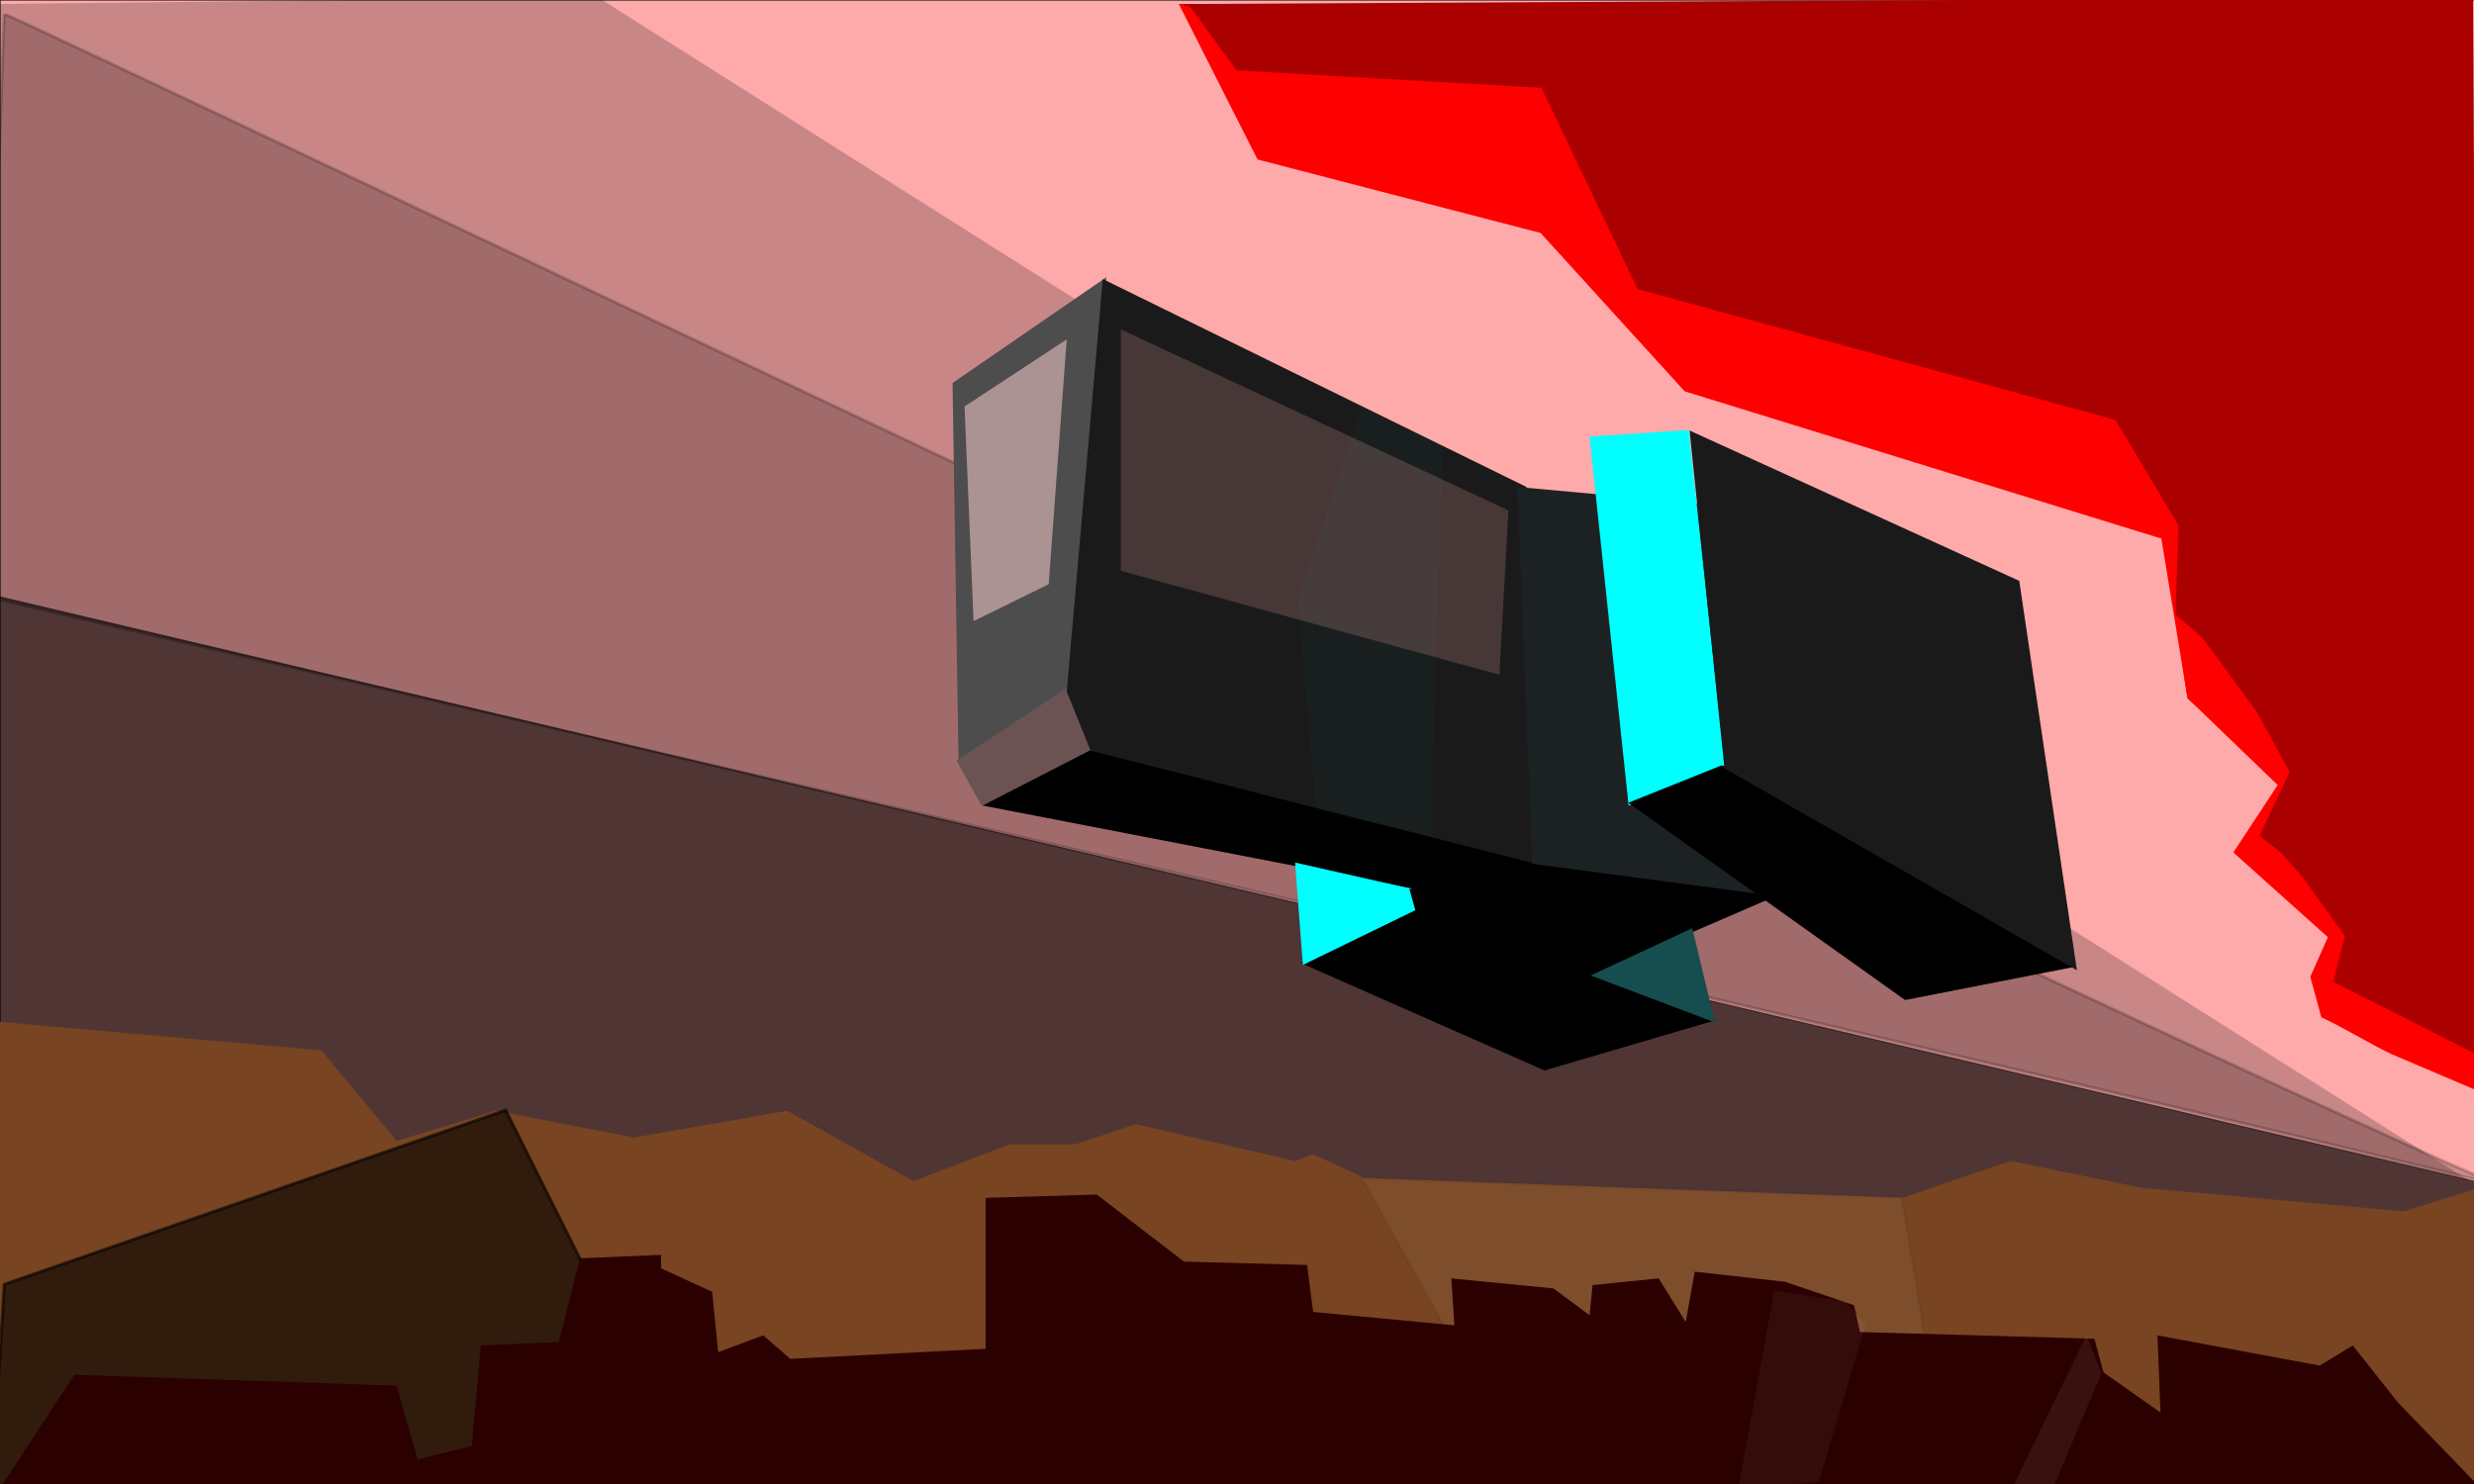 <?xml version="1.0" encoding="UTF-8" standalone="no"?>
<!-- Created with Inkscape (http://www.inkscape.org/) -->

<svg
   xmlns:dc="http://purl.org/dc/elements/1.1/"
   xmlns:cc="http://creativecommons.org/ns#"
   xmlns:rdf="http://www.w3.org/1999/02/22-rdf-syntax-ns#"
   xmlns:svg="http://www.w3.org/2000/svg"
   xmlns="http://www.w3.org/2000/svg"
   xmlns:sodipodi="http://sodipodi.sourceforge.net/DTD/sodipodi-0.dtd"
   xmlns:inkscape="http://www.inkscape.org/namespaces/inkscape"
   id="svg2"
   sodipodi:version="0.32"
   inkscape:version="0.47 r22583"
   width="800"
   height="480"
   version="1.0"
   sodipodi:docname="imagemAb.svg"
   inkscape:output_extension="org.inkscape.output.svg.inkscape">
  <rect width="100%" height="100%" fill="#333333" stroke="none"/>
  <sodipodi:namedview
     inkscape:window-height="725"
     inkscape:window-width="1280"
     inkscape:pageshadow="2"
     inkscape:pageopacity="0.0"
     guidetolerance="10.0"
     gridtolerance="10.0"
     objecttolerance="10.0"
     borderopacity="1.0"
     bordercolor="#666666"
     pagecolor="#ffffff"
     id="base"
     showgrid="false"
     inkscape:zoom="0.72773075"
     inkscape:cx="279.64913"
     inkscape:cy="196.7238"
     inkscape:window-x="0"
     inkscape:window-y="24"
     inkscape:current-layer="svg2"
     showguides="true"
     inkscape:guide-bbox="true"
     inkscape:window-maximized="1" />
  <defs
     id="defs5">
    <inkscape:perspective
       id="perspective9"
       inkscape:persp3d-origin="372.04724 : 350.78739 : 1"
       inkscape:vp_z="744.09448 : 526.18109 : 1"
       inkscape:vp_y="0 : 1000 : 0"
       inkscape:vp_x="0 : 526.18109 : 1"
       sodipodi:type="inkscape:persp3d" />
  </defs>
  <rect
     y="0.226"
     x="0.243"
     height="482.689"
     width="800.405"
     id="rect2414"
     style="opacity:1;fill:#ffaaaa;stroke:none;stroke-opacity:1" />
  <path
     style="fill:#000000;stroke:#000000;stroke-width:1px;stroke-linecap:butt;stroke-linejoin:miter;stroke-opacity:1;opacity:0.2"
     d="M 1.374,4.549 -5.497,192.806 c 0,0 831.351,192.379 818.984,192.379 C 801.12,385.185 1.374,3.175 1.374,4.549 z"
     id="path3616"
     sodipodi:nodetypes="ccsc" />
  <path
     style="opacity:0.684;fill:#000000;fill-rule:evenodd;stroke:none;stroke-width:1px;stroke-linecap:butt;stroke-linejoin:miter;stroke-opacity:1"
     d="M 800.648,382.038 L -2.915,192.217 L 0,383.123 L 802.591,409.156 L 800.648,382.038 z"
     id="path3196" />
  <path
     style="opacity:0.211;fill:#000000;fill-rule:evenodd;stroke:none;stroke-width:1px;stroke-linecap:butt;stroke-linejoin:miter;stroke-opacity:1"
     d="M -0.972,193.302 L 798.704,382.038 L 193.36,-0.859 L -2.915,1.311 L -0.972,193.302 z"
     id="path2423" />
  <path
     sodipodi:nodetypes="ccccc"
     id="path2384"
     d="M 308.016,123.881 L 357.748,89.675 L 344.939,225.842 L 309.96,246.452 L 308.016,123.881 z"
     style="fill:#4d4d4d;fill-rule:evenodd;stroke:none;stroke-width:1px;stroke-linecap:butt;stroke-linejoin:miter;stroke-opacity:1" />
  <path
     sodipodi:nodetypes="ccccc"
     id="path2386"
     d="M 309.272,246.002 L 317.389,260.618 L 353.625,243.965 L 344.939,222.588 L 309.272,246.002 z"
     style="fill:#6c5353;fill-rule:evenodd;stroke:none;stroke-width:1px;stroke-linecap:butt;stroke-linejoin:miter;stroke-opacity:1" />
  <path
     sodipodi:nodetypes="cccccc"
     id="path2388"
     d="M 356.599,90.256 L 344.939,223.673 L 353.684,245.367 L 495.89,279.376 L 493.603,157.507 L 356.599,90.256 z"
     style="fill:#1a1a1a;fill-rule:evenodd;stroke:none;stroke-width:1px;stroke-linecap:butt;stroke-linejoin:miter;stroke-opacity:1" />
  <path
     sodipodi:nodetypes="ccccc"
     id="path2390"
     d="M 317.733,260.553 L 352.414,242.744 L 496.112,279.24 L 457.642,287.604 L 317.733,260.553 z"
     style="fill:#000000;fill-rule:evenodd;stroke:none;stroke-width:1px;stroke-linecap:butt;stroke-linejoin:miter;stroke-opacity:1" />
  <path
     sodipodi:nodetypes="ccccc"
     id="path2392"
     d="M 490.688,157.507 L 549.96,162.93 L 574.8,290.037 L 495.502,280.63 L 490.688,157.507 z"
     style="fill:#1c2224;fill-rule:evenodd;stroke:none;stroke-width:1px;stroke-linecap:butt;stroke-linejoin:miter;stroke-opacity:1" />
  <path
     id="path2394"
     d="M 514.008,141.236 L 526.64,260.553 L 557.733,247.536 L 546.073,139.067 L 514.008,141.236 z"
     style="fill:#00ffff;fill-rule:evenodd;stroke:none;stroke-width:1px;stroke-linecap:butt;stroke-linejoin:miter;stroke-opacity:1" />
  <path
     sodipodi:nodetypes="ccccc"
     id="path2396"
     d="M 526.522,259.665 L 616.032,323.465 L 671.417,312.618 L 556.761,247.536 L 526.522,259.665 z"
     style="fill:#000000;fill-rule:evenodd;stroke:none;stroke-width:1px;stroke-linecap:butt;stroke-linejoin:miter;stroke-opacity:1" />
  <path
     sodipodi:nodetypes="ccccc"
     id="path2398"
     d="M 546.357,139.264 L 652.955,187.878 L 671.594,313.834 L 557.625,248.501 L 546.357,139.264 z"
     style="fill:#1a1a1a;fill-rule:evenodd;stroke:none;stroke-width:1px;stroke-linecap:butt;stroke-linejoin:miter;stroke-opacity:1" />
  <path
     id="path2400"
     d="M 420.729,311.533 L 457.652,294.178 L 554.818,329.973 L 499.433,346.244 L 420.729,311.533 z"
     style="fill:#000000;fill-rule:evenodd;stroke:none;stroke-width:1px;stroke-linecap:butt;stroke-linejoin:miter;stroke-opacity:1" />
  <path
     sodipodi:nodetypes="ccccc"
     id="path2402"
     d="M 418.785,278.992 L 421.298,312.114 L 458.138,294.178 L 456.204,287.441 L 418.785,278.992 z"
     style="fill:#00ffff;fill-rule:evenodd;stroke:none;stroke-width:1px;stroke-linecap:butt;stroke-linejoin:miter;stroke-opacity:1" />
  <path
     id="path2404"
     d="M 311.903,131.474 L 344.939,109.78 L 339.109,188.963 L 314.818,200.894 L 311.903,131.474 z"
     style="fill:#ac9393;fill-rule:evenodd;stroke:none;stroke-width:1px;stroke-linecap:butt;stroke-linejoin:miter;stroke-opacity:1" />
  <path
     id="path2406"
     d="M 362.429,106.526 L 487.773,165.1 L 484.858,218.25 L 362.429,184.624 L 362.429,106.526 z"
     style="fill:#483737;fill-rule:evenodd;stroke:none;stroke-width:1px;stroke-linecap:butt;stroke-linejoin:miter;stroke-opacity:1" />
  <path
     sodipodi:nodetypes="ccccccccccccccccccccc"
     id="path2410"
     d="M -2.5234818e-08,330.515 L 103.968,339.735 L 128.259,369.022 L 160.324,359.26 L 205.02,367.937 L 254.575,359.26 L 295.385,382.038 L 326.478,370.107 L 347.854,370.107 L 367.287,363.599 L 418.785,375.53 L 424.615,373.361 L 441.134,380.954 L 615.061,387.462 L 650.04,375.53 L 692.794,384.208 L 777.328,391.801 L 801.619,384.208 L 801.134,482.373 L -0.243,480.746 L -2.5234818e-08,330.515 z"
     style="fill:#784421;fill-rule:evenodd;stroke:none;stroke-width:1px;stroke-linecap:butt;stroke-linejoin:miter;stroke-opacity:1" />
  <path
     style="fill:#000000;stroke:#000000;stroke-width:1px;stroke-linecap:butt;stroke-linejoin:miter;stroke-opacity:1;opacity:0.6"
     d="M 1.374,415.416 163.522,359.076 226.732,485.497 -2.748,482.748 1.374,415.416 z"
     id="path3618"
     sodipodi:nodetypes="ccccc" />
  <path
     style="fill:#ffffff;stroke:#000000;stroke-width:1px;stroke-linecap:butt;stroke-linejoin:miter;stroke-opacity:1;opacity:0.05"
     d="m 440.41,381.062 55.652,100.312 134.665,1.374 -15.803,-95.502 -174.515,-6.184 z"
     id="path3612"
     sodipodi:nodetypes="ccccc" />
  <path
     sodipodi:nodetypes="cccccccccccccccccccccccccccccccccccccccc"
     id="path2408"
     d="M 24.049,444.68 L 128.259,448.205 L 135.061,472.068 L 152.551,467.729 L 155.466,435.188 L 180.729,434.104 L 187.53,406.986 L 213.765,405.902 L 213.765,410.24 L 230.283,417.833 L 232.227,437.358 L 246.802,431.934 L 255.547,439.527 L 318.704,436.273 L 318.704,387.462 L 354.656,386.377 L 382.834,408.071 L 422.672,409.156 L 424.615,424.341 L 470.283,428.68 L 469.312,413.495 L 502.348,416.749 L 514.008,425.426 L 514.98,415.664 L 536.356,413.495 L 545.101,427.596 L 548.016,411.325 L 577.166,414.579 L 599.514,422.172 L 601.457,430.85 L 677.247,433.019 L 680.162,443.866 L 698.623,456.882 L 697.652,431.934 L 750.121,441.697 L 760.81,435.188 L 775.385,453.628 L 802.105,481.288 L -0.486,482.101 L 24.049,444.68 z"
     style="fill:#2b0000;fill-rule:evenodd;stroke:none;stroke-width:1px;stroke-linecap:butt;stroke-linejoin:miter;stroke-opacity:1" />
  <path
     id="path2412"
     d="M 384.777,2.395 L 407.126,51.207 L 498.462,72.901 L 545.101,124.966 L 699.595,173.777 L 707.368,225.842 L 737.49,252.96 L 722.915,275.738 L 746.235,293.093 L 753.036,302.856 L 747.206,315.872 L 751.093,328.888 L 773.441,340.82 L 801.619,351.667 L 799.676,-0.859 L 380.891,1.311 L 384.777,2.395 z"
     style="fill:#aa0000;fill-rule:evenodd;stroke:none;stroke-width:1px;stroke-linecap:butt;stroke-linejoin:miter;stroke-opacity:1" />
  <path
     sodipodi:nodetypes="cccccc"
     id="path3186"
     d="M 455.754,287.612 L 494.453,279.264 L 574.251,289.839 L 514.008,315.872 C 514.008,315.872 457.871,295.091 457.871,295.091 L 455.754,287.612 z"
     style="fill:#000000;fill-rule:evenodd;stroke:none;stroke-width:1px;stroke-linecap:butt;stroke-linejoin:miter;stroke-opacity:1" />
  <path
     style="fill:#1c2224;fill-rule:evenodd;stroke:none;stroke-width:1px;stroke-linecap:butt;stroke-linejoin:miter;stroke-opacity:1"
     d="M 547.211,300.222 L 554.531,330.688 L 514.396,315.529 L 547.211,300.222 z"
     id="path3166"
     sodipodi:nodetypes="cccc" />
  <path
     style="fill:#ff0000;fill-rule:evenodd;stroke:none;stroke-width:1px;stroke-linecap:butt;stroke-linejoin:miter;stroke-opacity:1"
     d="m 381.194,1.336 25.445,50.243 91.527,23.78 46.591,51.216 154.15,47.631 8.46,51.636 29.15,28.072 -14.332,21.807 30.571,27.411 -5.678,12.864 3.553,13.032 c 7.001,3.229 15.705,8.606 22.488,11.835 l 30.443,12.973 -0.972,-11.932 -48.111,-24.347 3.791,-14.82 -13.979,-19.407 -6.802,-7.593 -6.802,-5.423 9.717,-20.609 -10.688,-19.524 -17.49,-23.863 -8.745,-7.593 0.982,-28.749 L 684.049,135.813 529.555,93.51 498.462,28.428 399.838,22.762 384.943,2.277 381.194,1.336 z"
     id="path3198"
     sodipodi:nodetypes="cccccccccccccccccccccccccccccc" />
  <path
     style="opacity:0.025;fill:#00ffff;stroke:none"
     d="m 440.334,131.684 -20.577,62.648 5.83,68.016 36.923,7.773 3.946,-126.036 -26.122,-12.401 z"
     id="path2832"
     sodipodi:nodetypes="cccccc" />
  <path
     style="fill:#ffffff;stroke:none;stroke-width:1px;stroke-linecap:butt;stroke-linejoin:miter;stroke-opacity:1;opacity:0.05"
     d="m 573.701,417.477 -11.68,64.584 26.109,-2.748 15.115,-50.843 -6.871,-7.558 -22.673,-3.435 z"
     id="path3608" />
  <path
     style="fill:#ffffff;stroke:none;stroke-width:1px;stroke-linecap:butt;stroke-linejoin:miter;stroke-opacity:1;opacity:0.07"
     d="M 674.7,431.905 650.653,481.374 664.394,480 l 15.115,-35.727 -4.809,-12.367 z"
     id="path3610" />
  <path
     sodipodi:nodetypes="cccc"
     id="path3614"
     d="M 547.211,300.222 L 554.531,330.688 L 514.396,315.529 L 547.211,300.222 z"
     style="fill:#00ffff;fill-rule:evenodd;stroke:none;stroke-width:1px;stroke-linecap:butt;stroke-linejoin:miter;stroke-opacity:1;opacity:0.2" />
</svg>
